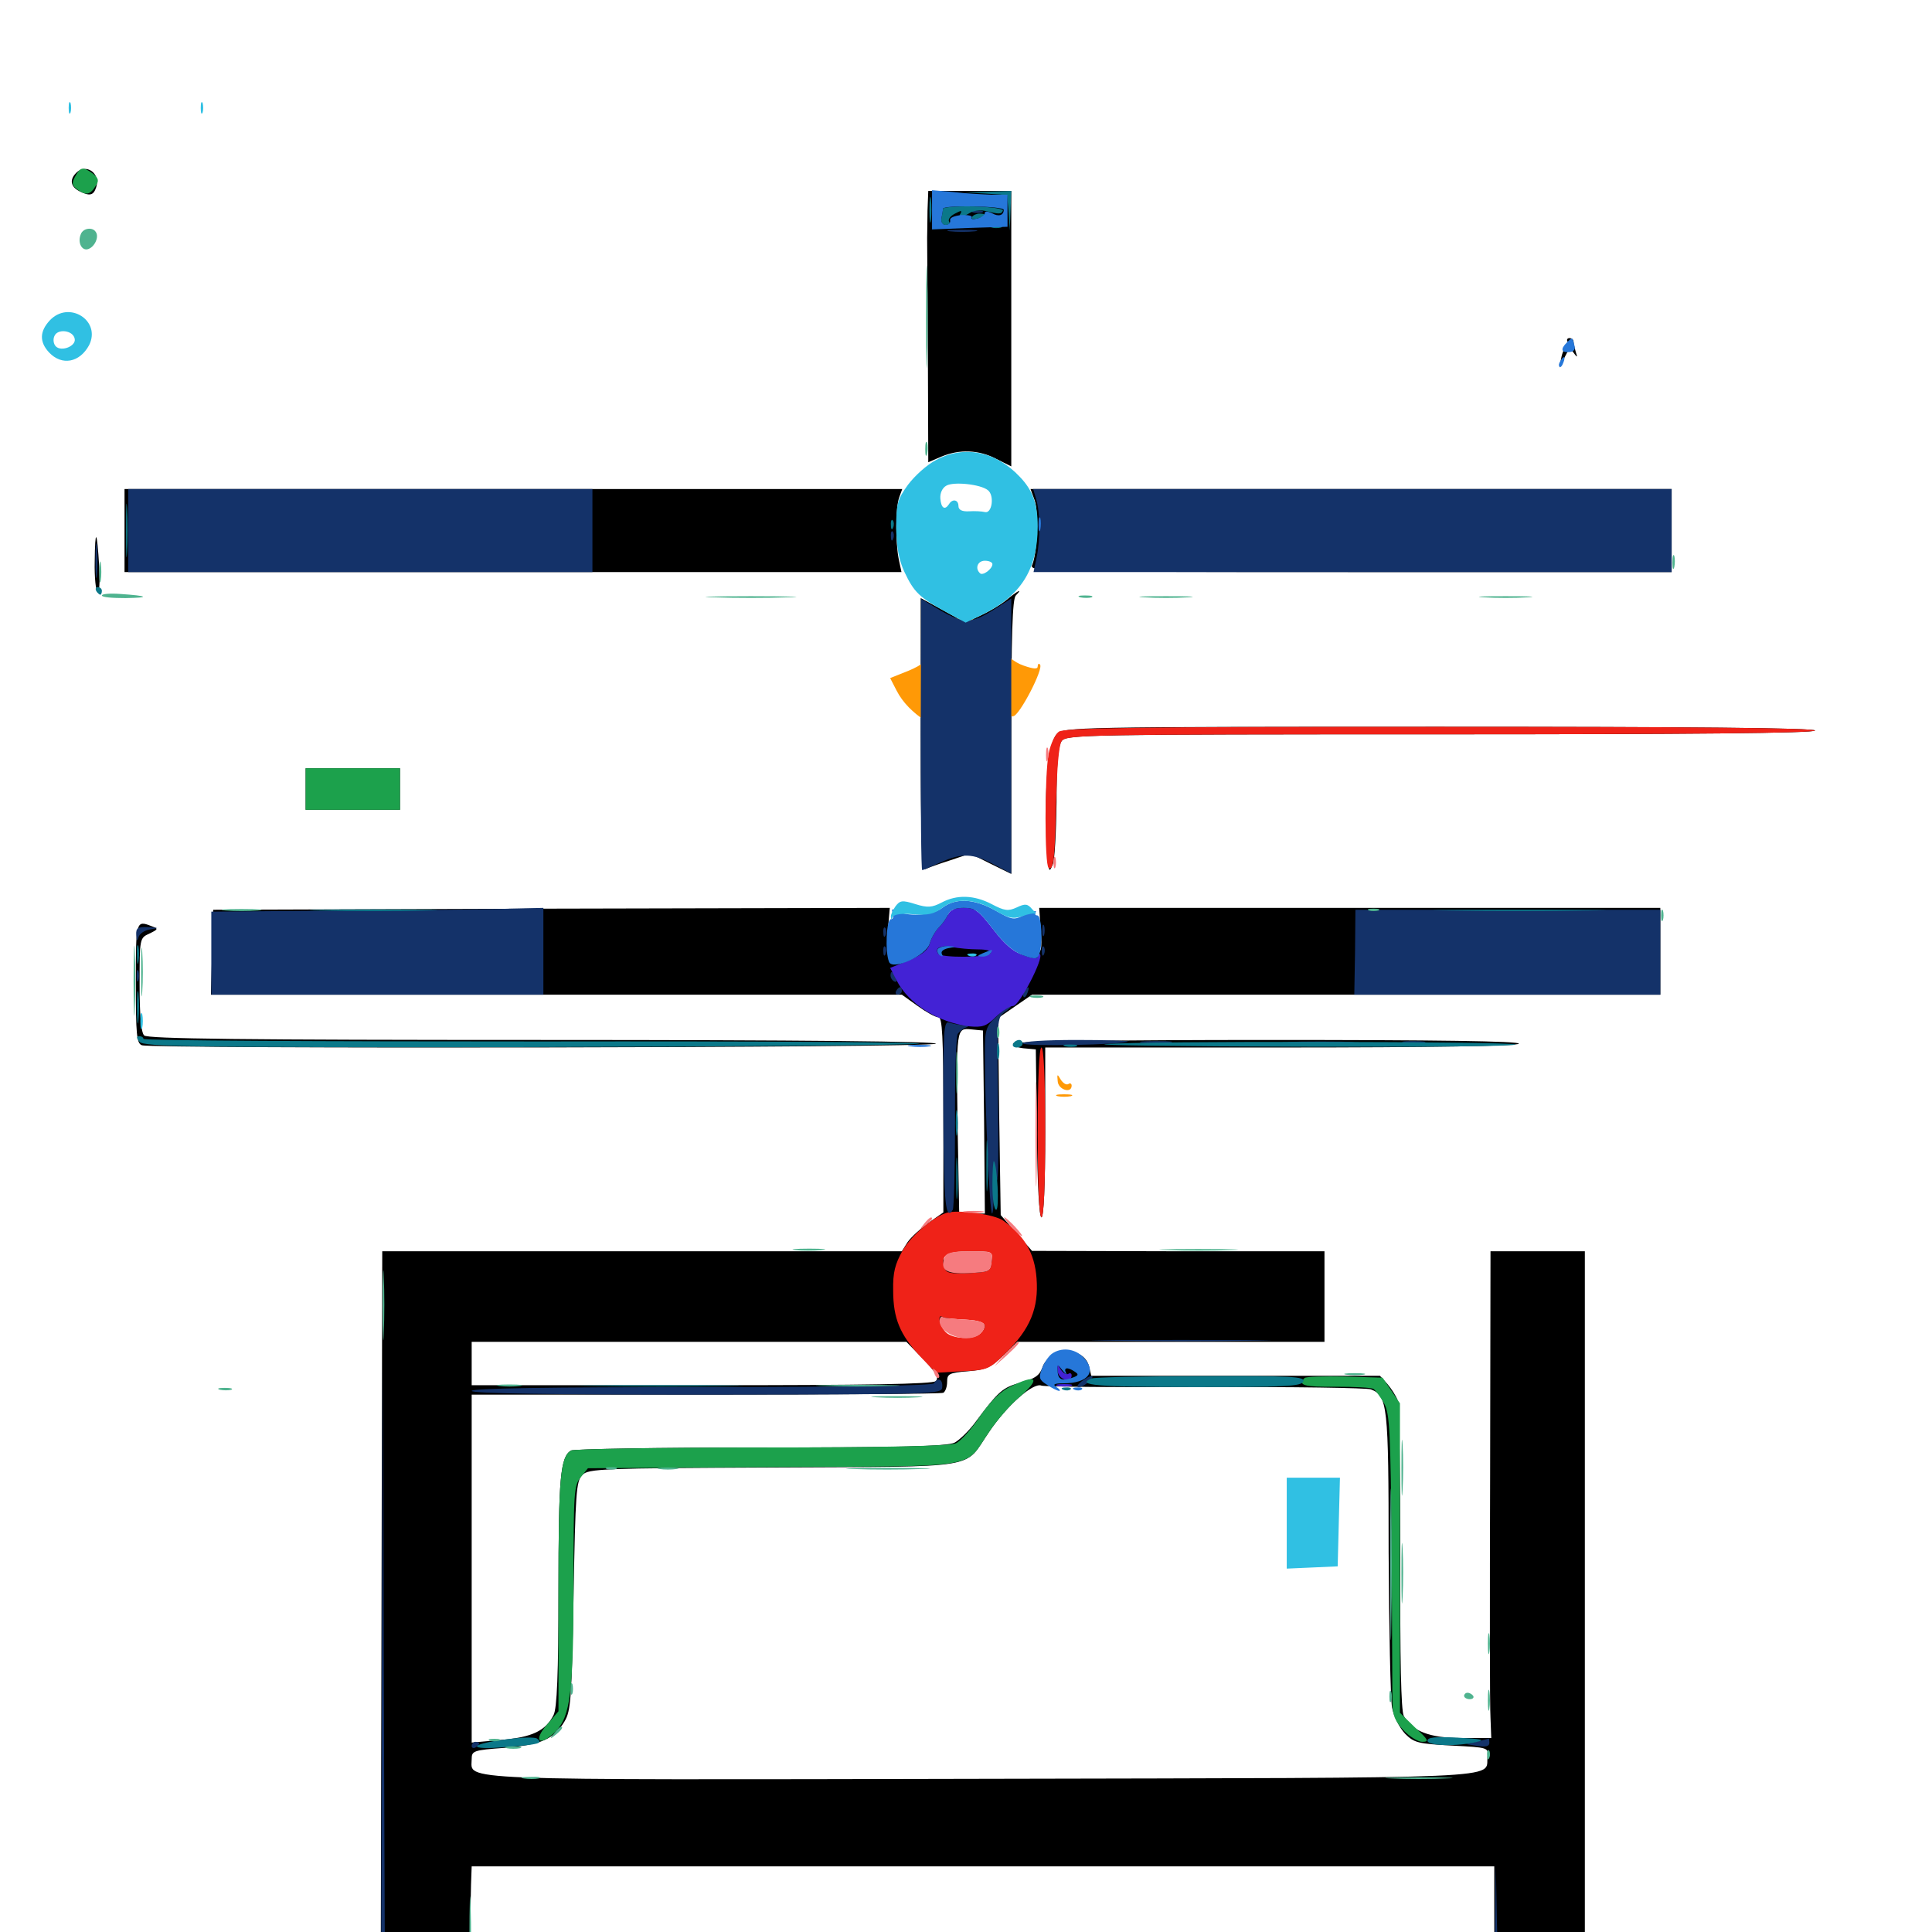 <svg xmlns="http://www.w3.org/2000/svg" viewBox="0 -1000 1000 1000">
	<path fill="#000000" d="M39.453 -910.547C35.938 -907.031 36.523 -903.516 40.82 -901.172C46.484 -898.242 48.438 -898.828 49.805 -903.125C52.148 -910.352 44.531 -915.625 39.453 -910.547ZM480.078 -891.016C480.078 -885.352 479.883 -878.906 479.883 -876.758C479.883 -874.609 480.078 -847.656 480.273 -816.797L480.469 -760.742L487.305 -763.672C496.68 -767.578 506.641 -767.188 515.625 -762.5L523.438 -758.594V-829.883V-901.172H501.953H480.469ZM811.328 -823.242C812.109 -822.266 811.719 -821.094 810.938 -820.703C809.961 -820.508 808.594 -817.578 808.008 -814.258C806.836 -808.594 806.836 -808.594 808.984 -813.281C812.305 -820.117 812.5 -820.312 814.648 -817.188C816.406 -814.844 816.602 -814.844 815.625 -817.773C815.039 -819.727 814.453 -822.266 814.453 -823.242C814.453 -824.219 813.477 -825 812.305 -825C811.328 -825 810.742 -824.219 811.328 -823.242ZM64.453 -725.391V-703.906H265.625H466.602L465.234 -710.352C463.477 -718.75 463.477 -737.109 465.43 -742.578L466.992 -746.875H265.82H64.453ZM535.547 -741.016C537.695 -734.766 536.914 -713.281 534.18 -707.422C532.812 -704.102 541.406 -703.906 699.023 -703.906H865.234V-725.391V-746.875H699.414H533.398ZM49.023 -709.375C48.828 -701.172 49.609 -693.945 50.586 -693.359C51.367 -692.773 51.758 -698.633 51.367 -706.445C50.195 -725.977 49.219 -727.148 49.023 -709.375ZM520.703 -689.258C517.578 -686.719 511.523 -683.203 507.227 -681.25L499.609 -677.734L488.086 -684.18L476.562 -690.43V-619.922C476.562 -564.258 477.148 -549.414 479.102 -550.195C480.273 -550.781 486.133 -552.93 491.797 -554.688L502.148 -558.203L512.695 -552.93L523.438 -547.656V-618.555C523.438 -671.094 524.023 -690.039 525.781 -691.797C529.688 -695.703 526.758 -694.336 520.703 -689.258ZM547.07 -620.117C542.578 -615.625 540.43 -593.164 541.797 -567.188C542.773 -547.461 542.773 -547.656 544.922 -552.539C545.898 -554.688 546.68 -569.141 546.875 -584.766C546.875 -605.078 547.656 -614.062 549.609 -616.602C551.953 -619.727 563.672 -619.922 745.898 -619.922C873.633 -619.922 939.453 -620.508 939.453 -621.875C939.453 -623.242 873.438 -623.828 745.117 -623.828C556.641 -623.828 550.586 -623.633 547.07 -620.117ZM158.203 -591.602V-580.859H182.617H207.031V-591.602V-602.344H182.617H158.203ZM489.648 -525.586C486.133 -522.07 480.859 -515.82 477.93 -511.914C474.219 -507.031 470.898 -504.688 467.773 -504.688C465.039 -504.688 462.891 -503.516 462.891 -502.344C462.891 -500.977 461.719 -501.367 460.547 -503.516C459.375 -505.664 458.984 -511.914 459.57 -518.555L460.547 -530.078L285.547 -529.688L110.352 -529.102L109.766 -507.227L109.18 -485.156H288.086H466.797L475 -479.297C479.297 -476.172 484.18 -473.438 485.742 -473.438C487.695 -473.438 488.281 -464.062 488.281 -422.852V-372.461L480.469 -366.992C476.367 -364.062 471.484 -359.57 469.727 -357.031L466.797 -352.344H332.227H197.852L197.461 -164.844L197.07 22.656H213.672H230.273L231.641 36.133C232.812 49.609 233.008 49.609 237.5 47.656C242.773 45.117 242.773 45.508 243.359 4.102C243.555 -10.938 243.75 -25.586 243.945 -28.711L244.141 -33.984H508.789H773.438V-1.367C773.438 24.023 774.023 30.664 775.781 28.906C777.344 27.344 785.352 26.562 799.219 26.562H820.312V-162.891V-352.344H795.898H771.484L771.289 -236.719C771.094 -173.047 771.094 -116.211 771.484 -110.742L771.875 -100.391H756.445C740.039 -100.391 730.859 -103.906 726.562 -111.914C725.195 -114.844 724.609 -140.625 724.805 -193.75C724.805 -236.328 724.219 -273.047 723.438 -275.195C722.656 -277.344 720.312 -281.055 718.164 -283.594L714.258 -287.891H639.453H564.844L563.672 -292.773C560.938 -303.516 543.164 -302.93 539.453 -291.992C538.086 -288.086 535.547 -286.328 528.32 -284.375C518.945 -281.836 516.992 -280.078 505.273 -264.453C501.758 -259.57 496.68 -254.688 494.141 -253.32C490.43 -251.367 465.82 -250.781 393.555 -250.781C341.016 -250.781 296.875 -250 295.508 -249.219C290.039 -245.703 289.062 -235.547 289.062 -176.953C289.062 -133.203 288.281 -115.625 286.523 -112.305C282.422 -104.102 275.391 -100.781 259.375 -99.414L244.141 -98.047V-188.086V-278.125H365.234C432.031 -278.125 487.305 -278.516 488.281 -279.102C489.453 -279.883 490.234 -282.422 490.234 -284.766C490.234 -288.867 491.211 -289.453 500.977 -290.234C510.352 -291.016 512.891 -292.188 519.141 -298.242L526.562 -305.469H606.055H685.547V-328.906V-352.344H609.961L534.18 -352.539L525.977 -361.914L517.969 -371.094L517.188 -422.07L516.602 -473.047L525.391 -479.102L534.18 -485.156H696.875H859.375V-507.617V-530.078H698.633H537.891L538.672 -518.555C539.453 -508.398 539.062 -506.836 535.547 -505.859C529.883 -504.102 522.656 -507.422 517.383 -514.453C508.789 -525.781 502.344 -532.031 499.023 -532.031C497.266 -532.031 492.969 -529.102 489.648 -525.586ZM513.672 -506.445C513.672 -508.203 486.719 -510.352 485.156 -508.789C484.766 -508.398 484.961 -507.227 485.547 -506.445C486.914 -504.102 513.672 -504.297 513.672 -506.445ZM509.375 -419.336L509.766 -371.875H503.125H496.484L495.703 -414.453C494.922 -468.359 494.922 -467.969 502.734 -467.188L508.789 -466.602ZM511.133 -368.555C511.719 -369.336 507.617 -369.922 501.953 -369.922C496.289 -369.922 491.992 -369.531 492.578 -368.945C493.945 -367.383 509.57 -367.188 511.133 -368.555ZM513.281 -347.07C512.695 -341.797 512.305 -341.602 500.977 -341.602C489.648 -341.602 489.258 -341.797 488.672 -347.07L488.086 -352.344H500.977H513.867ZM509.375 -312.695C508.008 -303.711 486.328 -305.664 486.328 -314.844C486.328 -317.578 488.086 -317.969 498.242 -317.578C508.984 -316.797 509.961 -316.406 509.375 -312.695ZM477.93 -296.484C484.375 -289.648 486.133 -286.914 484.375 -285.156C482.812 -283.594 449.023 -283.008 363.281 -283.008H244.141V-294.336V-305.469H356.641H469.141ZM554.688 -291.797C554.688 -292.969 553.906 -293.75 552.734 -293.75C551.758 -293.75 550.781 -292.969 550.781 -291.797C550.781 -290.82 551.758 -289.844 552.734 -289.844C553.906 -289.844 554.688 -290.82 554.688 -291.797ZM624.023 -282.031C669.141 -282.227 707.617 -281.641 709.57 -280.859C718.164 -277.539 718.75 -272.656 718.75 -196.68C718.945 -157.227 719.727 -120.898 720.508 -116.211C721.484 -111.328 724.414 -105.664 727.344 -102.539C732.031 -97.852 734.18 -97.461 751.562 -96.484C770.312 -95.508 770.508 -95.508 769.922 -90.625C768.75 -79.102 786.523 -79.883 508.398 -79.297C230.273 -78.711 244.141 -78.32 244.141 -89.453C244.141 -93.75 244.922 -94.141 261.133 -95.312C280.078 -96.875 286.719 -99.805 292.188 -108.984C295.508 -114.453 295.898 -120.703 296.875 -174.023C297.852 -227.344 298.242 -233.398 301.367 -236.523C304.492 -239.844 311.719 -240.039 400.781 -240.43C509.57 -241.016 498.438 -239.258 511.914 -258.789C521.094 -272.461 534.766 -284.57 539.062 -282.812C540.625 -282.227 578.906 -281.836 624.023 -282.031ZM70.312 -491.211C70.312 -464.648 70.703 -459.961 73.438 -458.984C78.711 -457.031 481.25 -457.617 484.375 -459.766C486.328 -460.938 415.234 -461.719 282.227 -461.719C125.195 -461.719 76.367 -462.305 74.609 -464.062C73.047 -465.625 72.266 -474.414 72.266 -490.43C72.266 -514.453 72.266 -514.453 77.344 -516.797C81.836 -518.945 82.031 -519.336 78.711 -520.508C70.312 -523.828 70.312 -523.633 70.312 -491.211ZM524.414 -459.961C523.828 -458.984 526.172 -457.812 529.688 -457.422L536.133 -456.836L536.719 -413.477C536.914 -386.719 537.891 -369.922 539.062 -369.922C540.234 -369.922 541.016 -386.523 541.016 -413.867V-457.812H662.891C742.188 -457.812 785.352 -458.594 786.133 -459.766C786.914 -461.133 743.164 -461.719 656.445 -461.719C577.344 -461.719 525.195 -460.938 524.414 -459.961ZM172.266 33.789L172.852 47.07L180.273 47.656L187.891 48.242L186.523 37.891C185.352 26.562 186.328 23.633 192.383 22.07C194.531 21.68 190.82 21.094 183.984 20.898L171.68 20.703ZM785.156 38.477C785.156 40.625 785.938 41.992 787.109 41.211C788.086 40.625 788.477 38.867 787.695 37.305C786.328 33.203 785.156 33.594 785.156 38.477ZM805.078 39.258C805.078 42.383 805.469 43.555 806.055 41.602C806.445 39.844 806.445 37.109 806.055 35.742C805.469 34.57 805.078 35.938 805.078 39.258ZM791.016 40.43C791.016 39.258 791.992 38.281 792.969 38.281C794.141 38.281 794.922 38.672 794.922 39.062C794.922 39.648 794.141 40.625 792.969 41.211C791.992 41.797 791.016 41.406 791.016 40.43ZM810.547 40.039C810.547 41.211 811.328 42.383 812.109 42.969C813.086 43.555 813.867 42.773 813.867 41.211C813.867 39.648 813.086 38.281 812.109 38.281C811.328 38.281 810.547 39.062 810.547 40.039ZM816.211 45.117C815.625 45.508 804.102 46.094 790.625 46.289C776.953 46.484 766.211 47.461 766.797 48.242C767.383 49.219 792.188 49.805 821.875 49.609C851.562 49.414 863.672 48.828 848.828 48.633C833.789 48.242 820.508 47.07 819.336 46.094C817.969 45.117 816.602 44.531 816.211 45.117Z"/>
	<path fill="#ff9906" d="M490.82 -676.758C490.039 -675 487.891 -671.875 486.133 -670.117C484.18 -668.164 482.031 -664.453 481.25 -661.719C480.469 -658.398 477.344 -655.859 470.508 -652.93L460.742 -649.023L464.062 -642.578C470.312 -630.273 485.742 -620.703 501.758 -618.75C508.398 -618.164 510.547 -618.75 515.43 -623.633C518.75 -626.758 522.656 -629.297 524.414 -629.297C527.539 -629.297 540.43 -654.102 538.281 -656.055C537.695 -656.836 537.109 -656.25 537.109 -655.078C537.109 -653.516 534.961 -653.711 529.883 -655.469C524.609 -657.227 519.922 -661.328 514.062 -668.945C506.641 -678.711 504.688 -680.078 498.828 -680.078C494.336 -680.078 491.602 -678.906 490.82 -676.758ZM506.25 -658.594C510.938 -658.594 513.477 -657.812 512.695 -656.641C511.133 -654.297 486.914 -654.102 485.547 -656.445C483.594 -659.375 487.109 -660.938 492.969 -659.766C496.094 -659.18 501.953 -658.594 506.25 -658.594ZM547.461 -440.43C547.656 -435.938 554.688 -433.789 554.688 -438.086C554.688 -439.062 553.906 -439.648 552.93 -438.867C551.758 -438.281 550.195 -439.453 549.023 -441.211C547.266 -444.336 547.07 -444.141 547.461 -440.43ZM547.461 -432.617C545.508 -433.203 547.07 -433.594 550.781 -433.594C554.492 -433.594 556.055 -433.203 554.297 -432.617C552.344 -432.227 549.219 -432.227 547.461 -432.617Z"/>
	<path fill="#ef2218" d="M548.047 -621.289C546.094 -619.922 543.75 -614.844 542.773 -609.961C540.625 -598.438 540.625 -552.148 542.773 -550.781C545.312 -549.023 546.094 -556.055 546.68 -585.547C547.07 -601.953 548.047 -614.062 549.414 -616.211C551.562 -619.727 558.398 -619.922 745.508 -619.922C873.438 -619.922 939.453 -620.508 939.453 -621.875C939.453 -623.242 873.438 -623.828 745.508 -623.828C588.672 -623.828 550.781 -623.242 548.047 -621.289ZM537.109 -413.867C537.109 -385.938 537.891 -369.922 539.062 -369.922C540.234 -369.922 541.016 -385.938 541.016 -413.867C541.016 -441.797 540.234 -457.812 539.062 -457.812C537.891 -457.812 537.109 -441.797 537.109 -413.867ZM490.039 -372.266C483.008 -370.117 471.875 -360.742 467.188 -352.734C463.281 -345.703 462.109 -341.406 462.305 -332.031C462.305 -317.578 465.82 -309.18 476.367 -297.852L484.375 -289.453L498.047 -290.234C511.133 -290.82 512.109 -291.211 520.508 -299.609C533.203 -312.109 537.695 -322.852 536.523 -338.281C535.547 -351.367 530.273 -360.352 519.336 -368.164C514.844 -371.484 496.094 -374.023 490.039 -372.266ZM513.281 -347.07C512.695 -341.797 512.109 -341.602 501.367 -341.016C492.773 -340.625 489.844 -341.016 489.062 -343.359C486.523 -350.195 489.648 -352.344 501.953 -352.344C513.867 -352.344 513.867 -352.344 513.281 -347.07ZM499.609 -316.992C509.766 -316.406 512.109 -314.453 507.422 -309.766C504.102 -306.445 492.969 -306.836 489.453 -310.547C486.328 -313.672 484.961 -320.117 487.891 -318.359C488.867 -317.773 494.141 -317.188 499.609 -316.992Z"/>
	<path fill="#1ca14c" d="M38.867 -908.594C36.914 -905.078 37.305 -903.906 40.234 -901.758C44.531 -898.633 46.875 -899.219 49.609 -903.906C51.367 -906.445 50.977 -907.812 48.047 -910.156C42.969 -913.867 41.602 -913.672 38.867 -908.594ZM158.203 -591.602V-580.859H182.617H207.031V-591.602V-602.344H182.617H158.203ZM675.195 -286.719C671.484 -283.008 675.195 -282.031 691.211 -282.227C700.977 -282.227 709.766 -281.836 710.938 -281.055C711.914 -280.469 714.453 -276.953 716.406 -273.633C719.336 -268.164 719.727 -259.57 720.312 -197.07C720.508 -158.398 720.703 -123.047 720.703 -118.75C720.703 -112.305 722.07 -109.18 726.367 -104.492C729.492 -101.172 733.984 -98.438 736.133 -98.438C739.844 -98.438 739.453 -99.414 732.422 -105.859L724.609 -113.477V-193.555V-273.633L720.117 -280.273L715.625 -286.914L696.094 -287.5C685.352 -287.695 675.977 -287.5 675.195 -286.719ZM522.461 -282.031C517.383 -279.492 512.109 -274.023 507.031 -266.602C502.734 -260.156 497.266 -254.102 494.727 -252.93C491.602 -251.562 458.008 -250.781 393.945 -250.781C341.016 -250.781 296.875 -250 295.508 -249.219C290.039 -245.703 289.062 -235.547 289.062 -175.586V-114.258L283.203 -107.422C275.586 -98.828 279.297 -95.508 287.5 -103.711C295.312 -111.719 296.875 -123.828 296.875 -182.617C296.875 -227.148 297.07 -231.25 300.586 -235.352L304.297 -240.039L400.586 -240.625C509.57 -241.211 498.633 -239.453 511.914 -258.789C516.016 -264.844 522.852 -272.852 527.344 -276.562C539.062 -286.719 536.914 -289.258 522.461 -282.031Z"/>
	<path fill="#143269" d="M503.516 -890.039C502.148 -890.625 503.125 -891.016 505.859 -891.016C508.594 -891.016 509.57 -890.625 508.398 -890.039C507.031 -889.648 504.688 -889.648 503.516 -890.039ZM491.797 -880.273C488.281 -880.664 491.016 -881.055 498.047 -881.055C505.078 -881.055 507.812 -880.664 504.492 -880.273C500.977 -879.883 495.117 -879.883 491.797 -880.273ZM66.406 -725.391V-703.906H186.523H306.641V-725.391V-746.875H186.523H66.406ZM536.328 -741.602C538.477 -734.57 538.477 -720.508 536.523 -711.328L534.961 -703.906H700.195H865.234V-725.391V-746.875H700H534.766ZM461.133 -722.266C461.133 -720.117 461.719 -719.531 462.305 -721.094C462.891 -722.461 462.695 -724.219 462.109 -724.805C461.523 -725.586 460.938 -724.414 461.133 -722.266ZM49.414 -709.766C49.414 -701.758 49.805 -698.438 50.195 -702.539C50.586 -706.445 50.586 -713.086 50.195 -717.188C49.805 -721.094 49.414 -717.773 49.414 -709.766ZM476.562 -619.727C476.562 -581.25 476.758 -549.609 477.344 -549.609C477.734 -549.609 481.836 -551.367 486.523 -553.516C497.852 -558.594 503.516 -558.398 514.453 -552.539L523.438 -547.852V-618.945V-690.234L514.258 -684.375C502.734 -677.148 498.828 -677.148 486.523 -684.18L476.758 -690.039ZM178.32 -528.711L109.375 -528.125V-506.641V-485.156H195.312H281.25V-507.617V-530.078L264.258 -529.688C254.688 -529.297 216.016 -528.906 178.32 -528.711ZM701.367 -507.227L700.977 -485.156H780.273H859.375V-507.227V-529.102H780.469H701.562ZM539.453 -518.359C539.453 -515.625 539.844 -514.648 540.43 -516.016C540.82 -517.188 540.82 -519.531 540.43 -520.898C539.844 -522.07 539.453 -521.094 539.453 -518.359ZM70.508 -516.016C70.703 -512.891 71.094 -512.5 71.68 -514.844C72.07 -516.602 74.805 -518.555 77.734 -518.945C82.422 -519.727 82.422 -519.727 76.758 -520.117C71.289 -520.312 70.312 -519.727 70.508 -516.016ZM457.227 -517.188C457.227 -515.039 457.812 -514.453 458.398 -516.016C458.984 -517.383 458.789 -519.141 458.203 -519.727C457.617 -520.508 457.031 -519.336 457.227 -517.188ZM457.227 -507.422C457.227 -505.273 457.812 -504.688 458.398 -506.25C458.984 -507.617 458.789 -509.375 458.203 -509.961C457.617 -510.742 457.031 -509.57 457.227 -507.422ZM539.258 -507.422C539.258 -505.273 539.844 -504.688 540.43 -506.25C541.016 -507.617 540.82 -509.375 540.234 -509.961C539.648 -510.742 539.062 -509.57 539.258 -507.422ZM70.703 -494.922C70.703 -492.188 71.094 -491.211 71.68 -492.578C72.07 -493.75 72.07 -496.094 71.68 -497.461C71.094 -498.633 70.703 -497.656 70.703 -494.922ZM460.938 -495.117C460.938 -493.945 461.719 -492.578 462.891 -491.992C464.062 -491.406 464.258 -492.188 463.672 -493.75C462.305 -497.266 460.938 -497.852 460.938 -495.117ZM463.867 -487.109C463.281 -486.133 463.672 -485.156 464.648 -485.156C465.82 -485.156 466.797 -486.133 466.797 -487.109C466.797 -488.281 466.406 -489.062 466.016 -489.062C465.43 -489.062 464.453 -488.281 463.867 -487.109ZM530.273 -486.914C529.492 -485.742 529.297 -484.57 529.883 -483.984C530.273 -483.398 531.25 -484.375 531.836 -486.133C533.203 -489.453 532.031 -490.039 530.273 -486.914ZM515.625 -473.633C510.156 -468.555 509.766 -467.188 509.766 -453.711C509.766 -427.539 512.305 -371.875 513.477 -371.875C514.062 -371.875 514.453 -378.32 514.453 -385.938C514.062 -399.609 514.258 -399.805 515.625 -390.43C516.602 -384.57 516.992 -399.023 516.602 -426.953C516.016 -472.461 516.016 -473.242 520.117 -476.172C522.461 -477.734 523.828 -479.102 522.852 -479.102C522.07 -479.297 518.75 -476.758 515.625 -473.633ZM488.281 -421.875C488.477 -376.953 489.453 -367.773 493.164 -373.828C493.75 -374.805 494.336 -395.312 494.336 -419.141C494.141 -443.164 494.922 -463.672 495.703 -464.844C496.484 -466.016 498.438 -467.578 500 -468.164C501.953 -468.945 501.562 -469.336 498.633 -469.336C496.289 -469.531 492.969 -470.117 491.406 -470.703C488.477 -471.875 488.086 -467.188 488.281 -421.875ZM529.297 -459.961C529.297 -460.938 540.82 -461.719 557.031 -461.719C572.266 -461.719 584.18 -461.328 583.789 -460.938C582.031 -459.18 529.297 -458.203 529.297 -459.961ZM591.211 -460.352C587.891 -460.742 591.211 -461.133 598.633 -461.133C606.25 -461.133 608.984 -460.742 604.883 -460.352C600.977 -459.961 594.727 -459.961 591.211 -460.352ZM669.531 -460.352C661.719 -460.547 667.969 -460.938 683.594 -460.938C699.219 -460.938 705.469 -460.547 697.852 -460.352C690.039 -459.961 677.148 -459.961 669.531 -460.352ZM727.148 -460.352C724.023 -460.742 726.172 -461.133 731.445 -461.133C736.914 -461.133 739.258 -460.742 736.914 -460.352C734.375 -459.961 730.078 -459.961 727.148 -460.352ZM573.828 -306.055C553.125 -306.25 569.922 -306.445 611.328 -306.445C652.734 -306.445 669.531 -306.25 649.023 -306.055C628.32 -305.664 594.336 -305.664 573.828 -306.055ZM197.656 -137.109L197.266 22.656H213.672C227.734 22.656 230.273 23.242 231.25 25.977C232.031 28.711 232.031 28.711 231.836 25.586C231.445 22.07 229.688 21.68 215.234 21.094L199.219 20.508L198.633 -138.086L198.242 -296.68ZM559.766 -284.961C557.617 -283.203 557.031 -282.031 558.398 -282.031C559.766 -282.031 562.109 -283.398 563.672 -284.961C567.578 -288.672 564.648 -288.672 559.766 -284.961ZM483.398 -283.984C482.617 -282.812 440.43 -282.031 363.086 -282.031C283.984 -282.031 244.141 -281.445 244.141 -280.078C244.141 -278.711 284.766 -278.125 365.82 -278.125C485.352 -278.32 487.5 -278.32 487.695 -282.031C488.086 -286.133 485.352 -287.305 483.398 -283.984ZM612.891 -284.57C610.352 -284.961 612.305 -285.352 617.188 -285.352C622.07 -285.352 624.023 -284.961 621.68 -284.57C619.141 -284.18 615.234 -284.18 612.891 -284.57ZM764.648 -98.633L758.789 -97.266L764.844 -96.289C768.945 -95.703 770.898 -96.094 770.898 -97.852C770.898 -99.219 770.703 -100.195 770.703 -100.195C770.508 -100 767.969 -99.414 764.648 -98.633ZM244.141 -96.289C244.141 -97.461 245.117 -98.438 246.094 -98.438C247.266 -98.438 248.047 -98.047 248.047 -97.656C248.047 -97.07 247.266 -96.094 246.094 -95.508C245.117 -94.922 244.141 -95.312 244.141 -96.289ZM773.828 -4.297L773.438 26.562L797.461 26.172L821.289 25.781L798.438 25.195L775.586 24.414L774.805 -5.273L774.219 -34.961Z"/>
	<path fill="#f67b7f" d="M541.406 -609.18C541.406 -606.055 541.797 -604.883 542.383 -606.836C542.773 -608.594 542.773 -611.328 542.383 -612.695C541.797 -613.867 541.406 -612.5 541.406 -609.18ZM545.312 -553.516C545.312 -550.781 545.703 -549.805 546.289 -551.172C546.68 -552.344 546.68 -554.688 546.289 -556.055C545.703 -557.227 545.312 -556.25 545.312 -553.516ZM535.938 -412.891C535.938 -388.672 536.328 -378.906 536.523 -391.016C536.914 -402.93 536.914 -422.852 536.523 -434.961C536.328 -446.875 535.938 -437.109 535.938 -412.891ZM499.609 -372.461C497.07 -372.852 499.023 -373.242 503.906 -373.242C508.789 -373.242 510.742 -372.852 508.398 -372.461C505.859 -372.07 501.953 -372.07 499.609 -372.461ZM478.32 -366.602C475.781 -363.477 475.977 -363.281 479.102 -365.82C480.859 -367.188 482.422 -368.75 482.422 -369.141C482.422 -370.703 480.859 -369.727 478.32 -366.602ZM523.438 -365.039C525.977 -362.305 528.516 -360.156 528.906 -360.156C529.492 -360.156 527.93 -362.305 525.391 -365.039C522.852 -367.773 520.312 -369.922 519.922 -369.922C519.336 -369.922 520.898 -367.773 523.438 -365.039ZM489.062 -349.414C486.328 -342.578 489.648 -340.43 501.367 -341.016C512.109 -341.602 512.695 -341.797 513.281 -347.07C513.867 -352.344 513.867 -352.344 501.953 -352.344C493.164 -352.344 489.844 -351.562 489.062 -349.414ZM486.328 -316.406C486.328 -308.984 501.758 -304.102 507.422 -309.766C512.109 -314.453 509.766 -316.406 499.609 -316.992C494.141 -317.188 488.867 -317.773 487.891 -318.359C487.109 -318.945 486.328 -317.969 486.328 -316.406ZM520.312 -299.219L514.648 -292.773L521.094 -298.438C526.953 -303.906 528.32 -305.469 526.758 -305.469C526.367 -305.469 523.633 -302.539 520.312 -299.219ZM483.594 -289.258C484.18 -287.305 485.352 -286.328 485.938 -286.914C486.523 -287.5 485.938 -289.062 484.57 -290.43C482.617 -292.188 482.422 -291.992 483.594 -289.258Z"/>
	<path fill="#0b7889" d="M481.055 -891.406C481.055 -885.547 481.445 -883.008 481.836 -886.133C482.227 -889.062 482.227 -893.75 481.836 -896.875C481.445 -899.805 481.055 -897.266 481.055 -891.406ZM510.156 -899.805L521.289 -899.023L522.07 -889.844L522.656 -880.664L523.047 -891.016L523.438 -901.172L511.328 -900.781L499.023 -900.391ZM488.086 -891.992C488.086 -891.211 487.695 -888.867 487.305 -887.109C486.914 -884.961 487.891 -883.594 489.453 -883.594C491.211 -883.594 491.992 -884.375 491.211 -885.352C490.625 -886.523 491.992 -888.281 494.336 -889.453C497.266 -891.016 498.047 -891.211 497.266 -889.648C495.508 -886.914 497.07 -886.914 501.758 -889.648C503.711 -891.016 507.422 -891.406 509.961 -890.82C517.188 -889.062 518.359 -889.062 519.141 -891.016C519.336 -891.992 512.695 -892.969 503.906 -893.164C495.312 -893.359 488.281 -892.773 488.086 -891.992ZM503.125 -887.695C502.344 -886.719 503.711 -886.328 505.859 -886.914C510.352 -888.086 510.938 -889.453 507.031 -889.453C505.469 -889.453 503.711 -888.672 503.125 -887.695ZM513.281 -882.227C511.914 -882.812 512.891 -883.203 515.625 -883.203C518.359 -883.203 519.336 -882.812 518.164 -882.227C516.797 -881.836 514.453 -881.836 513.281 -882.227ZM65.234 -725.391C65.234 -713.086 65.43 -708.008 65.82 -714.258C66.211 -720.312 66.211 -730.469 65.82 -736.719C65.43 -742.773 65.234 -737.695 65.234 -725.391ZM461.133 -728.125C461.133 -725.977 461.719 -725.391 462.305 -726.953C462.891 -728.32 462.695 -730.078 462.109 -730.664C461.523 -731.445 460.938 -730.273 461.133 -728.125ZM49.805 -694.141C50.391 -693.164 51.367 -692.188 51.953 -692.188C52.344 -692.188 52.734 -693.164 52.734 -694.141C52.734 -695.312 51.758 -696.094 50.586 -696.094C49.609 -696.094 49.219 -695.312 49.805 -694.141ZM166.602 -528.711C151.758 -528.906 163.867 -529.297 193.359 -529.297C222.852 -529.297 234.961 -528.906 220.312 -528.711C205.469 -528.32 181.25 -528.32 166.602 -528.711ZM750.586 -528.711C730.469 -528.906 746.484 -529.102 786.133 -529.102C825.977 -529.102 842.383 -528.906 822.852 -528.711C803.32 -528.32 770.898 -528.32 750.586 -528.711ZM70.898 -505.664C70.898 -501.367 71.289 -499.805 71.68 -502.344C72.07 -504.688 72.07 -508.203 71.68 -510.156C71.094 -511.914 70.703 -509.961 70.898 -505.664ZM70.898 -478.32C70.898 -470.898 71.289 -467.969 71.68 -472.07C72.07 -475.977 72.07 -482.227 71.68 -485.742C71.289 -489.062 70.898 -485.938 70.898 -478.32ZM72.266 -460.742C74.414 -458.203 98.438 -457.812 269.336 -458.008C376.367 -458.203 469.141 -458.984 475.586 -459.766C482.031 -460.547 394.336 -461.133 280.664 -460.938C167.188 -460.938 74.219 -461.328 74.219 -462.305C74.219 -463.086 73.242 -463.672 72.07 -463.672C70.508 -463.672 70.508 -462.695 72.266 -460.742ZM516.016 -455.859C516.016 -452.148 516.406 -450.586 516.992 -452.539C517.383 -454.297 517.383 -457.422 516.992 -459.375C516.406 -461.133 516.016 -459.57 516.016 -455.859ZM524.414 -459.766C523.828 -458.789 524.609 -457.812 526.172 -457.812C527.93 -457.812 529.297 -458.789 529.297 -459.766C529.297 -460.938 528.516 -461.719 527.539 -461.719C526.367 -461.719 525 -460.938 524.414 -459.766ZM572.266 -459.57C591.016 -461.328 782.617 -460.938 784.375 -459.375C785.156 -458.398 734.961 -458.008 672.656 -458.203C610.547 -458.398 565.234 -458.984 572.266 -459.57ZM551.367 -458.398C549.414 -458.984 550.586 -459.375 553.711 -459.375C557.031 -459.375 558.398 -458.984 557.227 -458.398C555.859 -458.008 553.125 -458.008 551.367 -458.398ZM494.727 -418.75C494.727 -412.891 495.117 -410.352 495.508 -413.477C495.898 -416.406 495.898 -421.094 495.508 -424.219C495.117 -427.148 494.727 -424.609 494.727 -418.75ZM510.547 -396.289C510.547 -384.57 510.742 -379.883 511.133 -386.133C511.523 -392.383 511.523 -401.953 511.133 -407.617C510.742 -413.281 510.547 -408.203 510.547 -396.289ZM494.922 -390.43C494.922 -380.859 495.117 -376.562 495.508 -381.055C495.898 -385.547 495.898 -393.555 495.508 -398.633C495.117 -403.711 494.922 -400.195 494.922 -390.43ZM513.672 -386.914C513.672 -379.688 514.453 -373.828 515.625 -373.828C517.383 -373.828 516.211 -396.875 514.453 -399.023C514.062 -399.414 513.672 -393.945 513.672 -386.914ZM565.039 -286.523C556.25 -283.008 568.164 -282.031 617.969 -282.031C665.43 -282.031 673.633 -282.422 674.609 -284.961C675.586 -287.5 668.945 -287.891 621.484 -287.695C591.797 -287.695 566.211 -287.109 565.039 -286.523ZM621.68 -284.57C624.023 -284.961 622.07 -285.352 617.188 -285.352C612.305 -285.352 610.352 -284.961 612.891 -284.57C615.234 -284.18 619.141 -284.18 621.68 -284.57ZM307.227 -282.617C288.086 -282.812 303.711 -283.008 341.797 -283.008C379.883 -283.008 395.508 -282.812 376.562 -282.617C357.422 -282.227 326.172 -282.227 307.227 -282.617ZM550.391 -280.664C548.828 -281.25 549.414 -281.836 551.562 -281.836C553.711 -282.031 554.883 -281.445 554.102 -280.859C553.516 -280.273 551.758 -280.078 550.391 -280.664ZM262.695 -99.805C242.188 -97.266 241.406 -93.945 261.719 -95.703C279.297 -97.07 281.055 -97.656 278.125 -100C277.148 -100.977 270.312 -100.781 262.695 -99.805ZM738.867 -99.023C738.867 -96.289 754.297 -95.898 764.648 -98.438C768.945 -99.414 766.406 -100 754.688 -100.586C742.969 -101.172 738.867 -100.781 738.867 -99.023ZM782.812 49.414C780.273 49.023 781.836 48.633 786.133 48.633C790.43 48.438 792.383 48.828 790.625 49.414C788.672 49.805 785.156 49.805 782.812 49.414ZM826.758 49.414C821.484 49.023 825.781 48.828 835.938 48.828C846.094 48.828 850.391 49.023 845.312 49.414C840.039 49.805 831.836 49.805 826.758 49.414ZM865.82 49.414C863.867 48.828 865.039 48.438 868.164 48.438C871.484 48.438 872.852 48.828 871.68 49.414C870.312 49.805 867.578 49.805 865.82 49.414Z"/>
	<path fill="#4fb38f" d="M41.797 -878.711C40.039 -874.414 42.383 -869.922 45.703 -871.094C49.023 -872.266 51.367 -877.344 49.609 -879.883C48.047 -882.617 42.969 -882.031 41.797 -878.711ZM479.297 -835.742C479.297 -812.109 479.688 -802.734 479.883 -814.844C480.273 -826.953 480.273 -846.289 479.883 -857.812C479.688 -869.336 479.297 -859.375 479.297 -835.742ZM478.906 -767.383C478.906 -764.258 479.297 -763.086 479.883 -765.039C480.273 -766.797 480.273 -769.531 479.883 -770.898C479.297 -772.07 478.906 -770.703 478.906 -767.383ZM865.625 -708.789C865.625 -705.664 866.016 -704.492 866.602 -706.445C866.992 -708.203 866.992 -710.938 866.602 -712.305C866.016 -713.477 865.625 -712.109 865.625 -708.789ZM51.367 -703.906C51.367 -699.023 51.758 -697.07 52.148 -699.609C52.539 -701.953 52.539 -705.859 52.148 -708.398C51.758 -710.742 51.367 -708.789 51.367 -703.906ZM52.734 -691.797C52.734 -692.578 56.836 -692.969 62.109 -692.578C76.758 -691.602 78.125 -690.625 65.039 -690.43C58.203 -690.43 52.734 -690.82 52.734 -691.797ZM369.727 -690.82C359.18 -691.016 367.773 -691.406 388.672 -691.406C409.57 -691.406 418.164 -691.016 407.812 -690.82C397.266 -690.43 380.078 -690.43 369.727 -690.82ZM559.18 -690.82C557.227 -691.406 558.398 -691.797 561.523 -691.797C564.844 -691.797 566.211 -691.406 565.039 -690.82C563.672 -690.43 560.938 -690.43 559.18 -690.82ZM592.383 -690.82C586.133 -691.211 591.211 -691.406 603.516 -691.406C615.82 -691.406 620.898 -691.211 614.844 -690.82C608.594 -690.43 598.438 -690.43 592.383 -690.82ZM768.164 -690.82C761.914 -691.211 766.992 -691.406 779.297 -691.406C791.602 -691.406 796.68 -691.211 790.625 -690.82C784.375 -690.43 774.219 -690.43 768.164 -690.82ZM116.797 -528.711C112.109 -529.102 115.82 -529.492 125 -529.492C134.18 -529.492 137.891 -529.102 133.398 -528.711C128.711 -528.32 121.289 -528.32 116.797 -528.711ZM708.594 -528.711C707.227 -529.297 708.203 -529.688 710.938 -529.688C713.672 -529.688 714.648 -529.297 713.477 -528.711C712.109 -528.32 709.766 -528.32 708.594 -528.711ZM859.766 -526.172C859.766 -523.438 860.156 -522.461 860.742 -523.828C861.133 -525 861.133 -527.344 860.742 -528.711C860.156 -529.883 859.766 -528.906 859.766 -526.172ZM69.141 -491.992C69.141 -475.977 69.531 -469.531 69.727 -477.93C70.117 -486.328 70.117 -499.414 69.727 -507.227C69.531 -515.039 69.141 -508.203 69.141 -491.992ZM73.047 -496.875C73.047 -485.547 73.242 -481.055 73.633 -486.719C74.023 -492.188 74.023 -501.562 73.633 -507.227C73.242 -512.695 73.047 -508.203 73.047 -496.875ZM533.789 -483.789C531.836 -484.375 533.008 -484.766 536.133 -484.766C539.453 -484.766 540.82 -484.375 539.648 -483.789C538.281 -483.398 535.547 -483.398 533.789 -483.789ZM516.016 -465.625C516.016 -462.891 516.406 -461.914 516.992 -463.281C517.383 -464.453 517.383 -466.797 516.992 -468.164C516.406 -469.336 516.016 -468.359 516.016 -465.625ZM494.922 -445.117C494.922 -435.547 495.117 -431.25 495.508 -435.742C495.898 -440.234 495.898 -448.242 495.508 -453.32C495.117 -458.398 494.922 -454.883 494.922 -445.117ZM411.523 -352.93C408.203 -353.32 411.523 -353.711 418.945 -353.711C426.562 -353.711 429.297 -353.32 425.195 -352.93C421.289 -352.539 415.039 -352.539 411.523 -352.93ZM604.102 -352.93C594.727 -353.125 601.953 -353.516 620.117 -353.516C638.477 -353.516 646.094 -353.125 637.305 -352.93C628.516 -352.539 613.477 -352.539 604.102 -352.93ZM198.047 -324.023C198.047 -308.008 198.438 -301.562 198.633 -309.961C199.023 -318.359 199.023 -331.445 198.633 -339.258C198.438 -347.07 198.047 -340.234 198.047 -324.023ZM696.875 -288.477C694.336 -288.867 696.289 -289.258 701.172 -289.258C706.055 -289.258 708.008 -288.867 705.664 -288.477C703.125 -288.086 699.219 -288.086 696.875 -288.477ZM258.398 -282.617C255.273 -283.008 257.812 -283.398 263.672 -283.398C269.531 -283.398 272.07 -283.008 269.141 -282.617C266.016 -282.227 261.328 -282.227 258.398 -282.617ZM426.172 -282.617C416.797 -282.812 425 -283.203 444.336 -283.203C463.672 -283.203 471.289 -282.812 461.328 -282.617C451.367 -282.227 435.547 -282.227 426.172 -282.617ZM113.867 -280.664C111.914 -281.25 113.086 -281.641 116.211 -281.641C119.531 -281.641 120.898 -281.25 119.727 -280.664C118.359 -280.273 115.625 -280.273 113.867 -280.664ZM453.711 -276.758C447.461 -277.148 452.148 -277.344 463.867 -277.344C475.781 -277.344 480.859 -277.148 475.195 -276.758C469.531 -276.367 459.961 -276.367 453.711 -276.758ZM725.391 -240.039C725.391 -227.148 725.586 -222.07 725.977 -228.906C726.367 -235.547 726.367 -246.094 725.977 -252.344C725.586 -258.398 725.391 -252.93 725.391 -240.039ZM719.531 -190.234C719.531 -155.273 719.922 -141.016 720.117 -158.594C720.508 -175.977 720.508 -204.492 720.117 -222.07C719.922 -239.453 719.531 -225.195 719.531 -190.234ZM314.062 -239.648C312.695 -240.234 313.672 -240.625 316.406 -240.625C319.141 -240.625 320.117 -240.234 318.945 -239.648C317.578 -239.258 315.234 -239.258 314.062 -239.648ZM341.406 -239.648C338.867 -240.039 340.82 -240.43 345.703 -240.43C350.586 -240.43 352.539 -240.039 350.195 -239.648C347.656 -239.258 343.75 -239.258 341.406 -239.648ZM441.797 -239.648C432.422 -239.844 440.625 -240.234 459.961 -240.234C479.297 -240.234 486.914 -239.844 476.953 -239.648C466.992 -239.258 451.172 -239.258 441.797 -239.648ZM725.391 -185.352C725.391 -171.484 725.586 -166.016 725.977 -173.242C726.367 -180.469 726.367 -191.992 725.977 -198.633C725.586 -205.273 725.391 -199.414 725.391 -185.352ZM770.117 -149.219C770.117 -144.336 770.508 -142.383 770.898 -144.922C771.289 -147.266 771.289 -151.172 770.898 -153.711C770.508 -156.055 770.117 -154.102 770.117 -149.219ZM295.312 -125.781C295.312 -123.047 295.703 -122.07 296.289 -123.438C296.68 -124.609 296.68 -126.953 296.289 -128.32C295.703 -129.492 295.312 -128.516 295.312 -125.781ZM770.117 -119.922C770.117 -115.039 770.508 -113.086 770.898 -115.625C771.289 -117.969 771.289 -121.875 770.898 -124.414C770.508 -126.758 770.117 -124.805 770.117 -119.922ZM719.141 -121.875C719.141 -119.141 719.531 -118.164 720.117 -119.531C720.508 -120.703 720.508 -123.047 720.117 -124.414C719.531 -125.586 719.141 -124.609 719.141 -121.875ZM757.812 -122.266C757.812 -121.289 759.18 -120.508 760.742 -120.508C762.305 -120.508 763.086 -121.289 762.5 -122.266C761.914 -123.047 760.742 -123.828 759.57 -123.828C758.594 -123.828 757.812 -123.047 757.812 -122.266ZM286.914 -102.93C284.375 -99.805 284.57 -99.609 287.695 -102.148C290.82 -104.688 291.797 -106.25 290.234 -106.25C289.844 -106.25 288.281 -104.688 286.914 -102.93ZM253.516 -99.023C252.148 -99.609 253.125 -100 255.859 -100C258.594 -100 259.57 -99.609 258.398 -99.023C257.031 -98.633 254.688 -98.633 253.516 -99.023ZM262.305 -95.117C260.352 -95.703 261.914 -96.094 265.625 -96.094C269.336 -96.094 270.898 -95.703 269.141 -95.117C267.188 -94.727 264.062 -94.727 262.305 -95.117ZM769.727 -91.406C769.727 -89.258 770.312 -88.672 770.898 -90.234C771.484 -91.602 771.289 -93.359 770.703 -93.945C770.117 -94.727 769.531 -93.555 769.727 -91.406ZM271.094 -79.492C268.555 -79.883 270.117 -80.273 274.414 -80.273C278.711 -80.469 280.664 -80.078 278.906 -79.492C276.953 -79.102 273.438 -79.102 271.094 -79.492ZM720.312 -79.492C712.5 -79.688 718.75 -80.078 734.375 -80.078C750 -80.078 756.25 -79.688 748.633 -79.492C740.82 -79.102 727.93 -79.102 720.312 -79.492ZM242.969 5.078C242.969 25.977 243.359 34.57 243.555 24.023C243.945 13.672 243.945 -3.516 243.555 -14.062C243.359 -24.414 242.969 -15.82 242.969 5.078ZM230.859 33.398C230.859 36.523 231.25 37.695 231.836 35.742C232.227 33.984 232.227 31.25 231.836 29.883C231.25 28.711 230.859 30.078 230.859 33.398ZM202.734 49.414C200.195 49.023 202.148 48.633 207.031 48.633C211.914 48.633 213.867 49.023 211.523 49.414C208.984 49.805 205.078 49.805 202.734 49.414Z"/>
	<path fill="#4322d5" d="M490.82 -526.758C490.039 -525 487.891 -521.875 486.133 -520.117C484.18 -518.164 482.031 -514.453 481.25 -511.719C480.469 -508.398 477.344 -505.859 470.508 -502.93L460.742 -499.023L464.062 -492.578C470.312 -480.273 485.742 -470.703 501.758 -468.75C508.398 -468.164 510.547 -468.75 515.43 -473.633C518.75 -476.758 522.656 -479.297 524.414 -479.297C527.539 -479.297 540.43 -504.102 538.281 -506.055C537.695 -506.836 537.109 -506.25 537.109 -505.078C537.109 -503.516 534.961 -503.711 529.883 -505.469C524.609 -507.227 519.922 -511.328 514.062 -518.945C506.641 -528.711 504.688 -530.078 498.828 -530.078C494.336 -530.078 491.602 -528.906 490.82 -526.758ZM506.25 -508.594C510.938 -508.594 513.477 -507.812 512.695 -506.641C511.133 -504.297 486.914 -504.102 485.547 -506.445C483.594 -509.375 487.109 -510.938 492.969 -509.766C496.094 -509.18 501.953 -508.594 506.25 -508.594ZM547.461 -290.43C547.656 -285.938 554.688 -283.789 554.688 -288.086C554.688 -289.062 553.906 -289.648 552.93 -288.867C551.758 -288.281 550.195 -289.453 549.023 -291.211C547.266 -294.336 547.07 -294.141 547.461 -290.43ZM547.461 -282.617C545.508 -283.203 547.07 -283.594 550.781 -283.594C554.492 -283.594 556.055 -283.203 554.297 -282.617C552.344 -282.227 549.219 -282.227 547.461 -282.617Z"/>
	<path fill="#2677d9" d="M482.422 -891.406V-881.25L501.953 -882.031L521.484 -882.617V-891.016V-899.219H513.281C508.594 -899.414 499.805 -899.805 493.75 -900.586L482.422 -901.562ZM519.531 -891.406C519.531 -888.477 516.797 -887.695 513.477 -889.648C511.328 -890.625 509.766 -890.82 509.766 -889.844C509.766 -888.672 508.008 -887.5 505.859 -886.914C503.711 -886.328 502.344 -886.523 502.93 -887.5C503.516 -888.281 500.977 -888.867 497.461 -888.672C493.945 -888.281 491.406 -887.305 491.797 -885.938C491.992 -884.57 491.016 -883.594 489.453 -883.594C487.891 -883.594 486.914 -885.156 487.305 -887.109C487.695 -888.867 488.086 -891.211 488.086 -891.992C488.281 -893.945 519.531 -893.359 519.531 -891.406ZM810.938 -822.656C807.617 -819.336 808.008 -817.383 812.305 -817.773C814.648 -817.969 815.625 -819.141 814.844 -821.484C813.867 -825.586 813.867 -825.586 810.938 -822.656ZM807.617 -813.086C806.836 -811.914 806.641 -810.742 807.227 -810.156C807.617 -809.57 808.594 -810.547 809.18 -812.305C810.547 -815.625 809.375 -816.211 807.617 -813.086ZM537.5 -728.32C537.5 -725.195 537.891 -724.023 538.477 -725.977C538.867 -727.734 538.867 -730.469 538.477 -731.836C537.891 -733.008 537.5 -731.641 537.5 -728.32ZM487.695 -530.078C482.617 -525.977 468.945 -525.391 463.477 -528.711C461.719 -529.883 461.328 -529.297 462.109 -527.344C462.695 -525.586 462.305 -524.219 461.133 -524.219C458.789 -524.219 458.008 -507.422 460.156 -502.148C461.914 -497.461 479.688 -505.469 481.25 -511.719C482.031 -514.453 484.18 -518.164 486.133 -520.117C487.891 -521.875 490.039 -525 490.82 -526.758C491.602 -528.906 494.336 -530.078 498.828 -530.078C504.688 -530.078 506.641 -528.711 514.062 -518.945C519.727 -511.523 524.805 -507.227 529.688 -505.469C535.742 -503.32 536.914 -503.516 537.891 -506.055C539.844 -510.938 539.258 -526.172 536.914 -526.172C535.938 -526.172 535.352 -526.953 536.133 -527.93C536.719 -528.906 534.375 -528.32 530.859 -526.758C524.805 -523.633 524.219 -523.633 515.234 -528.711C504.102 -534.961 494.531 -535.352 487.695 -530.078ZM485.352 -508.789C484.766 -507.812 485.352 -506.25 486.523 -505.469C487.891 -504.688 488.281 -504.883 487.5 -506.25C486.914 -507.422 488.086 -508.594 490.625 -509.18C495.117 -509.961 495.117 -509.961 490.82 -510.352C488.477 -510.352 486.133 -509.766 485.352 -508.789ZM508.789 -506.641C505.664 -505.273 505.469 -504.883 508.203 -504.883C509.961 -504.688 512.109 -505.664 512.695 -506.641C514.062 -508.789 514.062 -508.789 508.789 -506.641ZM471.289 -458.398C468.164 -458.789 470.312 -459.18 475.586 -459.18C481.055 -459.18 483.398 -458.789 481.055 -458.398C478.516 -458.008 474.219 -458.008 471.289 -458.398ZM544.336 -299.219C542.578 -297.852 540.234 -294.336 539.258 -291.406C537.5 -286.914 537.891 -285.742 541.992 -283.203C544.531 -281.445 547.461 -280.078 548.242 -280.078C549.023 -280.078 548.438 -281.055 546.875 -282.031C544.727 -283.398 545.508 -283.984 550.391 -283.984C563.477 -283.984 567.969 -290.234 560.547 -297.656C556.055 -302.148 549.219 -302.734 544.336 -299.219ZM551.758 -289.453C550.391 -292.188 552.539 -292.578 556.25 -290.039C558.398 -288.672 558.203 -288.086 555.664 -287.109C550 -284.961 547.656 -285.742 547.461 -290.039C547.07 -294.141 547.266 -294.141 550 -290.625C551.758 -288.477 552.539 -288.086 551.758 -289.453ZM556.25 -280.664C554.688 -281.25 555.273 -281.836 557.422 -281.836C559.57 -282.031 560.742 -281.445 559.961 -280.859C559.375 -280.273 557.617 -280.078 556.25 -280.664ZM174.414 22.07C172.656 22.656 171.875 27.148 171.875 35.156V47.266L180.273 47.656L188.477 48.242V34.375V20.703L182.617 20.898C179.492 20.898 175.586 21.484 174.414 22.07ZM774.805 27.93C774.023 28.516 773.438 33.594 773.438 39.062V49.023H796.484H819.336L819.922 38.672L820.508 28.516H807.031H793.359L791.211 35.742L789.258 43.164L789.648 35.742C790.039 31.836 789.258 28.516 788.086 28.32C787.109 28.32 783.789 27.734 781.055 27.344C778.32 26.953 775.391 27.148 774.805 27.93ZM782.422 37.891C783.008 37.109 782.227 35.156 780.469 33.398C777.148 29.883 776.367 31.641 779.297 36.328C780.273 37.891 781.641 38.477 782.422 37.891ZM804.492 32.812C804.492 34.18 803.711 37.109 802.734 39.258C801.172 42.969 800.977 42.969 800.977 38.867C800.781 36.523 799.219 33.594 797.461 32.617C794.531 30.859 794.727 30.664 799.414 30.469C802.344 30.469 804.688 31.445 804.492 32.812ZM816.406 32.422C816.406 34.766 814.844 34.766 809.57 32.422C806.055 30.859 806.25 30.664 811.133 30.664C814.062 30.469 816.406 31.25 816.406 32.422ZM797.656 35.938C795.703 32.812 793.359 34.57 794.336 38.477C795.117 41.406 795.898 41.797 797.07 40.039C797.852 38.672 798.047 36.719 797.656 35.938ZM810.547 38.477C810.547 37.305 809.766 35.938 808.594 35.352C807.617 34.766 806.641 35.547 806.641 37.109C806.641 38.867 807.617 40.234 808.594 40.234C809.766 40.234 810.547 39.453 810.547 38.477ZM196.875 33.789C195.312 33.203 195.898 32.617 198.047 32.617C200.195 32.422 201.367 33.008 200.586 33.594C200 34.18 198.242 34.375 196.875 33.789ZM191.016 39.648C189.453 39.062 190.039 38.477 192.188 38.477C194.336 38.281 195.508 38.867 194.727 39.453C194.141 40.039 192.383 40.234 191.016 39.648ZM766.602 48.047C766.016 49.023 766.797 50 768.555 50C770.312 50 771.094 49.023 770.508 48.047C769.922 46.875 768.945 46.094 768.555 46.094C768.164 46.094 767.188 46.875 766.602 48.047ZM856.055 49.414C854.102 48.828 855.273 48.438 858.398 48.438C861.719 48.438 863.086 48.828 861.914 49.414C860.547 49.805 857.812 49.805 856.055 49.414Z"/>
	<path fill="#30c0e3" d="M35.547 -944.141C35.547 -941.406 35.938 -940.43 36.523 -941.797C36.914 -942.969 36.914 -945.312 36.523 -946.68C35.938 -947.852 35.547 -946.875 35.547 -944.141ZM103.906 -944.141C103.906 -941.406 104.297 -940.43 104.883 -941.797C105.273 -942.969 105.273 -945.312 104.883 -946.68C104.297 -947.852 103.906 -946.875 103.906 -944.141ZM25.781 -834.18C20.508 -828.516 20.312 -823.047 25.391 -817.578C32.031 -810.547 41.211 -812.305 46.094 -821.289C52.539 -833.984 35.742 -844.727 25.781 -834.18ZM38.672 -824.609C39.453 -820.898 31.836 -817.773 28.906 -820.703C27.734 -821.875 27.344 -824.219 28.125 -825.977C29.688 -830.078 37.891 -829.102 38.672 -824.609ZM484.57 -761.914C479.883 -759.57 473.438 -753.711 469.922 -749.023C464.453 -741.406 463.867 -739.258 463.867 -726.562C464.062 -716.602 465.234 -710.156 468.164 -703.906C473.047 -693.555 475.781 -690.82 489.648 -683.203L499.805 -677.734L508.398 -681.836C528.516 -691.602 537.109 -705.469 537.109 -727.539C537.109 -739.062 534.57 -746.289 527.734 -753.32C515.43 -766.406 499.023 -769.727 484.57 -761.914ZM511.328 -746.289C514.844 -743.555 513.477 -733.984 509.766 -734.961C508.203 -735.352 504.492 -735.547 501.562 -735.352C497.852 -735.156 496.094 -736.133 496.094 -738.086C496.094 -741.406 492.969 -741.992 491.211 -739.062C489.062 -735.742 487.109 -736.914 486.719 -741.992C486.523 -744.727 487.695 -747.461 489.844 -748.633C493.555 -750.781 507.422 -749.414 511.328 -746.289ZM513.672 -708.008C513.672 -705.469 508.594 -701.758 507.227 -703.32C504.492 -705.859 506.055 -709.766 509.766 -709.766C511.914 -709.766 513.672 -708.984 513.672 -708.008ZM487.305 -532.812C482.422 -530.273 480.078 -530.078 473.828 -532.031C466.992 -534.18 465.82 -533.984 463.477 -530.859C462.109 -528.906 460.938 -526.367 461.133 -525.391C461.133 -524.023 461.523 -524.023 462.109 -525.391C462.695 -526.758 466.797 -527.344 472.852 -526.758C480.469 -526.172 483.594 -526.953 487.695 -530.078C494.531 -535.352 504.297 -534.961 514.844 -528.906C522.07 -524.609 524.414 -524.219 529.102 -525.781C532.227 -526.953 535.352 -527.539 535.938 -526.953C536.719 -526.562 535.938 -527.734 534.18 -529.492C531.836 -532.227 530.664 -532.422 526.172 -530.273C521.875 -528.32 519.922 -528.516 513.281 -532.031C504.297 -536.719 495.312 -537.109 487.305 -532.812ZM501.562 -505.273C500 -505.859 500.586 -506.445 502.734 -506.445C504.883 -506.641 506.055 -506.055 505.273 -505.469C504.688 -504.883 502.93 -504.688 501.562 -505.273ZM72.656 -471.484C72.656 -467.773 73.047 -466.211 73.633 -468.164C74.023 -469.922 74.023 -473.047 73.633 -475C73.047 -476.758 72.656 -475.195 72.656 -471.484ZM666.016 -211.719V-188.086L679.297 -188.672L692.383 -189.258L692.969 -212.305L693.555 -235.156H679.688H666.016ZM787.109 27.734C789.453 28.32 790.039 30.664 789.648 35.938L789.258 43.164L791.211 35.938L793.359 28.711L807.227 27.93C819.336 27.344 818.555 27.344 802.734 27.148C792.578 27.148 785.547 27.344 787.109 27.734ZM777.344 31.836C777.344 34.766 781.055 39.062 782.422 37.891C783.008 37.109 782.227 35.156 780.469 33.398C778.711 31.641 777.344 30.859 777.344 31.836ZM797.461 32.617C799.219 33.594 800.781 36.523 800.977 38.867C800.977 42.969 801.172 42.969 802.734 39.258C805.664 32.422 804.883 30.469 799.414 30.469C794.727 30.664 794.531 30.859 797.461 32.617ZM809.57 32.422C814.844 34.766 816.406 34.766 816.406 32.422C816.406 31.25 814.062 30.469 811.133 30.664C806.25 30.664 806.055 30.859 809.57 32.422ZM221.68 36.328C220.898 37.5 219.531 37.891 218.555 37.305C217.578 36.523 216.797 36.914 216.797 37.891C216.797 39.062 218.164 40.234 219.727 41.016C221.68 41.602 222.656 40.82 222.656 38.672C222.656 35.742 223.047 35.742 224.609 38.281C226.172 40.82 226.562 40.625 226.562 37.695C226.562 33.984 223.633 33.203 221.68 36.328ZM794.336 38.477C795.117 41.406 795.898 41.797 797.07 40.039C798.633 37.305 797.656 34.375 794.922 34.375C794.141 34.375 793.75 36.133 794.336 38.477ZM806.641 37.109C806.641 38.867 807.617 40.234 808.594 40.234C809.766 40.234 810.547 39.453 810.547 38.477C810.547 37.305 809.766 35.938 808.594 35.352C807.617 34.766 806.641 35.547 806.641 37.109ZM201.172 39.062C203.125 41.602 208.984 41.406 208.984 38.867C208.984 38.281 207.617 38.281 206.055 39.062C204.492 39.648 203.125 39.258 203.125 38.281C203.125 37.109 202.148 36.328 200.977 36.328C199.414 36.328 199.414 37.109 201.172 39.062ZM210.938 38.477C210.938 37.305 211.914 36.328 212.891 36.328C214.062 36.328 214.844 36.719 214.844 37.109C214.844 37.695 214.062 38.672 212.891 39.258C211.914 39.844 210.938 39.453 210.938 38.477ZM193.359 40.234C191.016 41.797 191.406 42.188 194.922 42.188C197.461 42.188 198.828 41.406 198.242 40.234C196.875 37.891 197.07 37.891 193.359 40.234ZM183.203 49.414C181.641 48.828 182.227 48.242 184.375 48.242C186.523 48.047 187.695 48.633 186.914 49.219C186.328 49.805 184.57 50 183.203 49.414Z"/>
</svg>